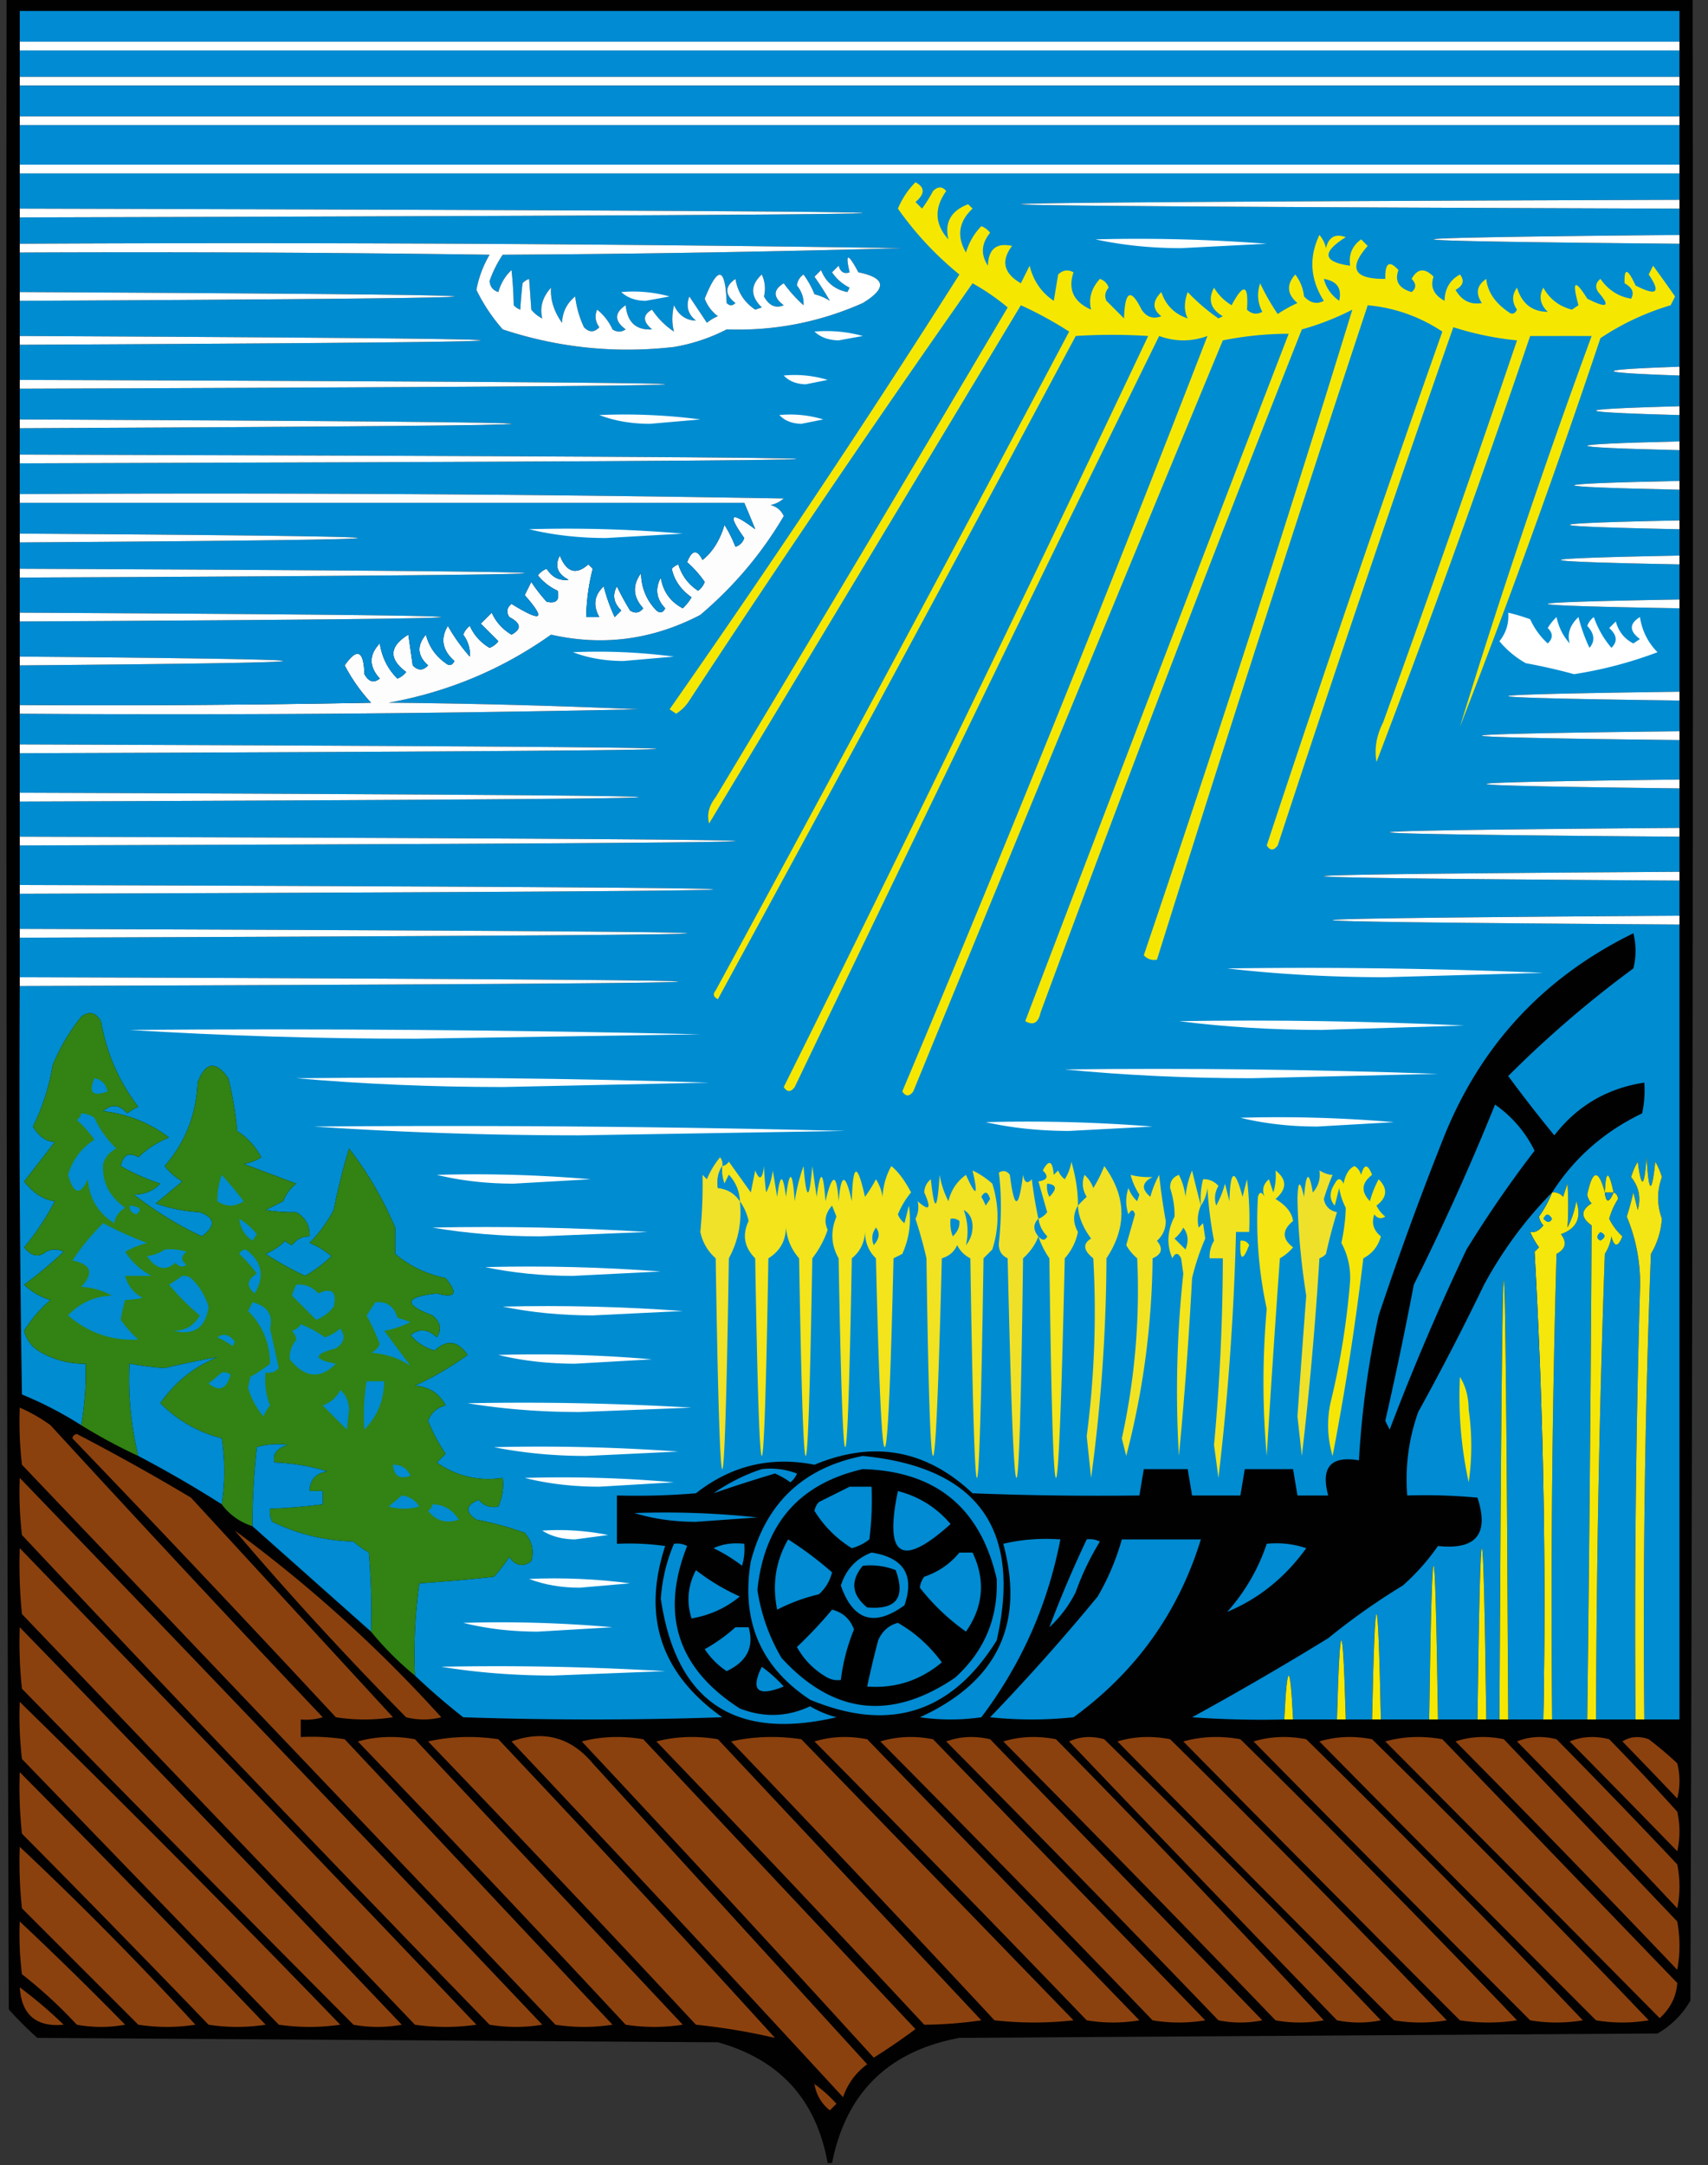 <svg xmlns="http://www.w3.org/2000/svg" width="389" height="493" style="shape-rendering:geometricPrecision;text-rendering:geometricPrecision;image-rendering:optimizeQuality;fill-rule:evenodd;clip-rule:evenodd"><rect width="100%" height="100%" fill="#333333" stroke="none"/><path style="opacity:1" fill="#020101" d="M1.5-.5h384c.167 152 0 304-.5 456a20.231 20.231 0 0 1-7.5 7.5l-159 1c-16.172 3.006-25.839 12.506-29 28.5h-1c-2.577-14.41-10.91-23.577-25-27.5l-155-1a81.312 81.312 0 0 1-6.5-6.5c-.5-152.666-.667-305.333-.5-458z"/><path style="opacity:1" fill="#008bd2" d="M382.5 9.5H4.5v-7h378v7z"/><path style="opacity:1" fill="#fefffe" d="M4.5 9.5h378v2H4.5v-2z"/><path style="opacity:1" fill="#008bd2" d="M4.5 11.5h378v6H4.5v-6z"/><path style="opacity:1" fill="#fefffe" d="M4.5 17.5h378v2H4.5v-2z"/><path style="opacity:1" fill="#008bd2" d="M4.5 19.5h378v7H4.5v-7z"/><path style="opacity:1" fill="#fefffe" d="M4.5 26.5h378v2H4.5v-2z"/><path style="opacity:1" fill="#008bd2" d="M4.5 28.5h378v9H4.5v-9z"/><path style="opacity:1" fill="#fefffe" d="M4.5 37.5h378v2H4.5v-2z"/><path style="opacity:1" fill="#008cd1" d="M4.5 39.5h378v6c-200 .667-200 1.333 0 2v6c-74.667.667-74.667 1.333 0 2v28c-20 .667-20 1.333 0 2v7c-25.333.667-25.333 1.333 0 2v6c-28 .667-28 1.333 0 2v7c-32 .667-32 1.333 0 2v7c-33.333.667-33.333 1.333 0 2v6c-36 .667-36 1.333 0 2v8c-40 .667-40 1.333 0 2v19c-52 .667-52 1.333 0 2v7c-60 .667-60 1.333 0 2v9c-58.667.667-58.667 1.333 0 2v9c-88 .667-88 1.333 0 2v8c-108 .667-108 1.333 0 2v8c-105.333.667-105.333 1.333 0 2v181h-8c-.354-35.349.146-70.682 1.5-106 1.443-2.428 2.276-5.095 2.5-8-1.142-3.19-1.142-6.357 0-9.5a16.2 16.2 0 0 0-1.5-3.5c-.813 7.667-1.479 7.334-2-1-.497 7.003-1.163 7.337-2 1a16.2 16.2 0 0 0-1.5 3.5c1.778 2.225 2.278 4.725 1.5 7.5l-1-4a66.87 66.87 0 0 1-1.5 5.5 39.327 39.327 0 0 1 3 17 2627.726 2627.726 0 0 0-1 97.5h-9c.094-35.344.76-70.677 2-106a10.258 10.258 0 0 0 1.5-4c.669 2.528 1.502 2.528 2.5 0a13.049 13.049 0 0 1-3-4 16.252 16.252 0 0 1 2-4.5c-.07-.765-.403-1.265-1-1.5-1.114-5.129-1.781-5.129-2 0-1.454-5.402-2.788-5.236-4 .5a3.943 3.943 0 0 0 1 2c-2.503 1.549-2.503 3.216 0 5-.203 37.403-.537 74.903-1 112.5h-8c-.333-35.34 0-70.673 1-106 2.096-1.12 2.43-2.62 1-4.5 3.602-1.273 4.768-3.773 3.5-7.5a20.64 20.64 0 0 1-2 6 77.6 77.6 0 0 0 0-10l-1 3c-.671-.752-1.504-1.086-2.5-1 5.034-7.857 11.868-13.857 20.5-18 .497-2.31.663-4.643.5-7-8.437 1.273-15.27 5.273-20.5 12a323.405 323.405 0 0 1-10.5-13.5 247.757 247.757 0 0 1 28.5-24.5 16.242 16.242 0 0 0 0-8c-20.228 9.893-34.562 25.226-43 46a753.294 753.294 0 0 0-15 41 210.944 210.944 0 0 0-4.5 33c-6.405-1.094-8.738 1.573-7 8h-7l-1-6h-11l-1 6h-11l-1-6h-10l-1 6c-12.671.167-25.338 0-38-.5-10.551-9.931-22.551-12.098-36-6.5-9.98-1.97-18.98.197-27 6.5-5.991.499-11.991.666-18 .5v11a60.931 60.931 0 0 1 11 .5c-5.302 16.095-.968 29.095 13 39a870.065 870.065 0 0 1-59 0 154.574 154.574 0 0 1-11-9.5 116.725 116.725 0 0 1 1-21 356.4 356.4 0 0 0 17-1.5 36.078 36.078 0 0 0 3.5-4.5c1.396 2.027 3.062 2.36 5 1 .687-2.42.187-4.587-1.5-6.5a71.522 71.522 0 0 0-11-3c-2.632-1.778-2.465-3.278.5-4.5 1.301 1.393 2.801 1.893 4.5 1.5.923-2.041 1.256-4.208 1-6.5-5.526.789-10.526-.378-15-3.5l2-2a37.809 37.809 0 0 1-4-7.5c.689-1.853 2.022-3.019 4-3.5-1.434-2.747-3.767-4.247-7-4.5 4.3-1.972 8.3-4.306 12-7-2.213-3.25-4.713-3.583-7.5-1a11.145 11.145 0 0 1-5.5-3.5c1.959-1.579 3.959-1.412 6 .5 1.166-1.865.833-3.532-1-5-6.71-2.529-6.376-4.195 1-5 4.217 1.172 4.883.005 2-3.5-4.34-.885-8.173-2.718-11.5-5.5v-6c-2.771-6.559-6.271-12.559-10.5-18a144.949 144.949 0 0 0-3.5 14 32.008 32.008 0 0 1-5.5 7.5c1.832.748 3.5 1.748 5 3a31.183 31.183 0 0 1-6 4.5 74.674 74.674 0 0 1-9-5 14.743 14.743 0 0 0 4.5-3c.414.457.914.791 1.5 1 1.024-1.353 2.357-2.02 4-2 .107-2.403-.893-4.236-3-5.5-2.436.053-4.77-.113-7-.5l4-2a8.908 8.908 0 0 1 3-4 7378.277 7378.277 0 0 0-12-4.5 10.256 10.256 0 0 0 4-1.5 15.854 15.854 0 0 0-5.5-6 74.568 74.568 0 0 0-2-12c-2.86-4.083-5.194-3.75-7 1-.29 7.24-2.79 13.573-7.5 19a14.838 14.838 0 0 0 4 3.5l-6 5a34.784 34.784 0 0 0 10 2c3.511 1.264 3.678 3.097.5 5.5-5.212-2.391-10.38-5.557-15.5-9.5 2.441-.036 4.441-.869 6-2.5-3.221-1.088-6.221-2.421-9-4 .576-2.624 1.91-3.291 4-2a21.69 21.69 0 0 1 7-4.5c-4.423-3.355-9.423-5.355-15-6 1.847-1.703 3.68-1.536 5.5.5a9.457 9.457 0 0 1 2.5-1.5c-4.403-5.72-7.236-12.22-8.5-19.5-1.194-2.025-2.694-2.359-4.5-1a45.46 45.46 0 0 0-6.5 11 49.13 49.13 0 0 1-4.5 14c1.426 2.326 3.093 3.492 5 3.5-2.32 2.989-4.653 5.989-7 9 2.077 2.665 4.41 4.165 7 4.5a58.794 58.794 0 0 1-7 10.5c1.64 2.054 3.306 2.387 5 1 1.333-.667 2.667-.667 4 0a95.427 95.427 0 0 1-9 7.5c1.653 1.621 3.653 2.788 6 3.5a29.776 29.776 0 0 0-6 7c.59 2.257 1.923 3.924 4 5 3.118 1.727 6.451 2.561 10 2.5a68.241 68.241 0 0 1-1 14 86.167 86.167 0 0 0-13.5-7 4324.91 4324.91 0 0 1-.5-93c200-.667 200-1.333 0-2v-9c202.667-.667 202.667-1.333 0-2v-8c210.667-.667 210.667-1.333 0-2v-9c217.333-.667 217.333-1.333 0-2v-8c188-.667 188-1.333 0-2v-9c193.333-.667 193.333-1.333 0-2v-7c47.005.333 94.005 0 141-1a1626.784 1626.784 0 0 0-57-1.5c13.57-2.459 25.903-7.625 37-15.5 11.809 2.671 23.142 1.171 34-4.5 7.648-6.474 13.982-13.974 19-22.5-.59-1.299-1.59-2.132-3-2.5a6.802 6.802 0 0 0 3-1.5c-57.996-1-115.996-1.333-174-1v-7c236-.667 236-1.333 0-2v-6c149.333-.667 149.333-1.333 0-2v-7c196-.667 196-1.333 0-2v-8c140-.667 140-1.333 0-2v-8c132-.667 132-1.333 0-2v-9c35.668-.167 71.335 0 107 .5a24.855 24.855 0 0 0-3 8 40.496 40.496 0 0 0 6 9c12.665 4.19 25.665 5.524 39 4 4.251-.726 8.251-2.06 12-4 10.793.385 21.126-1.615 31-6 5.563-3.394 5.23-5.727-1-7-2.376-4.447-3.043-4.447-2 0-1.244.456-2.077-.044-2.5-1.5l-1.5 1.5c1.005 1.507 2.338 2.673 4 3.5l-.5 1c-2.903-.569-4.903-2.235-6-5l-1.5 1.5c1.377 1.972 2.543 3.806 3.5 5.5a11.357 11.357 0 0 0-3.5-1.5 20.509 20.509 0 0 0-2.5-4.5c-.87.608-1.37 1.441-1.5 2.5 1.115 1.393 1.615 2.893 1.5 4.5a31.867 31.867 0 0 1-4.5-5c-2.457 1.5-2.457 3.168 0 5-1.829.782-3.329.116-4.5-2a7.492 7.492 0 0 0-.5-5c-2.628 2.415-2.628 4.915 0 7.5l-1.5.5c-2.494-1.667-3.994-4-4.5-7-2.473 1.742-2.473 3.575 0 5.5-.667.667-1.333.667-2 0-.301-8.235-1.967-8.569-5-1 .601 1.605 1.601 2.938 3 4a9.465 9.465 0 0 0-2.5 1.5l-4-6c-.825 2.2-.325 4.034 1.5 5.5-2.252-.05-3.918-1.216-5-3.5-.491 2.18-.491 4.18 0 6-2-1.333-3.667-3-5-5-2.145 1.183-2.145 2.683 0 4.5-3.628.215-5.628-1.619-6-5.5-2.605 1.736-2.605 3.57 0 5.5-1 .667-2 .667-3 0a12.135 12.135 0 0 0-3.5-4.5c-.595 1.399-.428 2.732.5 4-1.151 1.231-2.317 1.231-3.5 0a22.507 22.507 0 0 1-2-7c-1.887 1.526-2.887 3.526-3 6-1.852-2.615-2.685-5.281-2.5-8-1.955 2.168-2.621 4.502-2 7a7.248 7.248 0 0 1-2.5-2 390.419 390.419 0 0 0-.5-7 3.646 3.646 0 0 0-1.5 1 118.993 118.993 0 0 0-.5 6 3.646 3.646 0 0 1-1.5-1 87.69 87.69 0 0 0-.5-8c-1.435 1.324-2.435 2.99-3 5-1.22-.387-1.887-1.22-2-2.5a25.24 25.24 0 0 1 3-6c30.339-.167 60.672-.667 91-1.5-66.997-1-133.997-1.333-201-1v-6c256-.667 256-1.333 0-2v-8z"/><path style="opacity:1" fill="#f6e700" d="M208.5 41.5c2.188 1.152 2.188 2.652 0 4.5l1.5 1.5a32.058 32.058 0 0 0 2.5-4c1.109-1.09 2.109-1.09 3 0-2.78 3.907-2.613 7.574.5 11-.904-3.849.596-6.516 4.5-8l1 1c-3.158 2.963-3.658 6.296-1.5 10 .712-2.347 1.879-4.347 3.5-6a4.451 4.451 0 0 1 2 1.5c-2.009 2.46-2.176 4.96-.5 7.5.12-3.793 1.954-5.293 5.5-4.5-2.584 3.397-1.917 6.23 2 8.5l2-4c.847 3.44 2.681 6.108 5.5 8l1-6c1.049-1.017 2.216-1.184 3.5-.5-1.316 3.906.017 6.739 4 8.5-.621-2.498.045-4.832 2-7 1 .333 1.667 1 2 2-.826.951-.992 1.951-.5 3l4 4c.205-6.311 1.539-6.978 4-2 1.133 1.711 2.633 2.211 4.5 1.5-2.075-1.581-2.075-3.415 0-5.5.993 2.993 2.993 4.993 6 6-.843-1.661-.843-3.661 0-6a44.455 44.455 0 0 0 7 6l1-.5c-2.774-1.605-3.44-3.772-2-6.5 1 1.667 2.333 3 4 4 2.728-5.105 3.895-4.771 3.5 1 1.049 1.017 2.216 1.184 3.5.5-1.091-2.064-1.258-4.23-.5-6.5a51.78 51.78 0 0 0 4 7 29.465 29.465 0 0 1 4.5-2.5c-2.384-2.024-2.551-4.19-.5-6.5 1.117 1.45 1.784 3.116 2 5 1.439 1.514 2.939 1.847 4.5 1-3.103-4.904-3.436-9.904-1-15a6.802 6.802 0 0 1 1.5 3c.612-2.532 2.112-3.365 4.5-2.5-5.546 3.48-5.213 5.646 1 6.5-.372-2.522.461-4.522 2.5-6l1.5 1.5c-4.488 5.072-3.155 7.572 4 7.5-.074-3.661.926-4.328 3-2-.912 2.488.088 4.155 3 5 1.09-.891 1.09-1.891 0-3 1.313-2.385 2.98-2.552 5-.5-.811 2.291.023 4.125 2.5 5.5.053-2.745 1.22-4.745 3.5-6 1.094 1.368.76 2.535-1 3.5 1.406 2.45 3.406 3.45 6 3-1.49-2.2-1.157-4.034 1-5.5.293 2.907 1.96 5.407 5 7.5.832.688 1.498.521 2-.5-1.181-1.698-1.181-3.365 0-5 1.123 3.647 3.457 5.48 7 5.5-1.745-1.692-2.078-3.525-1-5.5 1.415 2.575 3.582 4.242 6.5 5l1.5-1c-1.524-5.567-.857-6.067 2-1.5 4.554 2.313 5.387 1.813 2.5-1.5-.749-1.135-.583-2.135.5-3 1.81 2.558 4.143 4.058 7 4.5.758-1.364.258-2.53-1.5-3.5-.131-3.603.702-3.436 2.5.5 4.83 2.488 5.83 1.655 3-2.5l1-2c1.733 2.382 3.4 4.715 5 7l-1 2c-5.784 1.728-11.117 4.228-16 7.5a1983.84 1983.84 0 0 1-32 88.5 1747.58 1747.58 0 0 1 30-89c-4.661-.002-9.328-.002-14 0a2794.151 2794.151 0 0 1-35 97c-.523-3.009-.023-6.009 1.5-9a4489.698 4489.698 0 0 0 30.5-87 70.101 70.101 0 0 1-14.5-3 6132.122 6132.122 0 0 0-40 118c-.893 1.211-1.726 1.211-2.5 0a6035.199 6035.199 0 0 1 40-117c-5.186-3.43-10.853-5.43-17-6a9677.427 9677.427 0 0 0-48 149c-1.175.219-2.175-.114-3-1a5326.805 5326.805 0 0 0 47.5-147 60.299 60.299 0 0 1-11.5 4.5A7272.377 7272.377 0 0 0 237 230.5c-.508 2.404-1.675 3.071-3.5 2a43805.055 43805.055 0 0 1 60-156.5c-4.995 0-9.995.5-15 1.5a53868.41 53868.41 0 0 0-70.5 171c-.893 1.211-1.726 1.211-2.5 0a6255.195 6255.195 0 0 0 69.5-172c-3.667 1.333-7.333 1.333-11 0a20178.556 20178.556 0 0 0-83 171c-.893 1.211-1.726 1.211-2.5 0a9662.416 9662.416 0 0 0 83-171 129.1 129.1 0 0 0-16.5 0 20729.523 20729.523 0 0 1-81.5 151c-1.021-.502-1.188-1.168-.5-2a16130.654 16130.654 0 0 0 80.5-150 85.94 85.94 0 0 0-11-6l-71 118c-.541-2.023-.041-4.023 1.5-6 22.299-37.1 44.466-74.267 66.5-111.5a50.692 50.692 0 0 0-8-5.5 3578.828 3578.828 0 0 0-64.5 95 9.568 9.568 0 0 1-3 3l-1.5-1a2606.662 2606.662 0 0 0 66-99 74.834 74.834 0 0 1-14-15c.967-2.29 2.3-4.29 4-6z"/><path style="opacity:1" fill="#fefffe" d="M382.5 45.5v2c-200-.667-200-1.333 0-2zM4.5 47.5c256 .667 256 1.333 0 2v-2zM382.5 53.5v2c-74.667-.667-74.667-1.333 0-2zM249.5 54.5a381.12 381.12 0 0 1 39 1l-19.5 1c-6.869-.003-13.369-.67-19.5-2zM4.5 55.5c67.003-.333 134.003 0 201 1a4142.843 4142.843 0 0 1-91 1.5 25.24 25.24 0 0 0-3 6c.113 1.28.78 2.113 2 2.5.565-2.01 1.565-3.676 3-5a87.69 87.69 0 0 1 .5 8c.414.457.914.79 1.5 1 .094-1.739.261-3.739.5-6 .414-.457.914-.79 1.5-1 .176 2.172.343 4.505.5 7a7.248 7.248 0 0 0 2.5 2c-.621-2.498.045-4.832 2-7-.185 2.719.648 5.385 2.5 8 .113-2.474 1.113-4.474 3-6 .29 2.452.956 4.785 2 7 1.183 1.231 2.349 1.231 3.5 0-.928-1.268-1.095-2.601-.5-4a12.135 12.135 0 0 1 3.5 4.5c1 .667 2 .667 3 0-2.605-1.93-2.605-3.764 0-5.5.372 3.881 2.372 5.715 6 5.5-2.145-1.817-2.145-3.317 0-4.5 1.333 2 3 3.667 5 5-.491-1.82-.491-3.82 0-6 1.082 2.284 2.748 3.45 5 3.5-1.825-1.466-2.325-3.3-1.5-5.5l4 6a9.465 9.465 0 0 1 2.5-1.5c-1.399-1.062-2.399-2.395-3-4 3.033-7.569 4.699-7.235 5 1 .667.667 1.333.667 2 0-2.473-1.925-2.473-3.758 0-5.5.506 3 2.006 5.333 4.5 7l1.5-.5c-2.628-2.585-2.628-5.085 0-7.5a7.492 7.492 0 0 1 .5 5c1.171 2.116 2.671 2.782 4.5 2-2.457-1.832-2.457-3.5 0-5a31.867 31.867 0 0 0 4.5 5c.115-1.607-.385-3.107-1.5-4.5.13-1.059.63-1.892 1.5-2.5a20.509 20.509 0 0 1 2.5 4.5c1.266.31 2.433.81 3.5 1.5-.957-1.694-2.123-3.528-3.5-5.5l1.5-1.5c1.097 2.765 3.097 4.431 6 5l.5-1c-1.662-.827-2.995-1.993-4-3.5l1.5-1.5c.423 1.456 1.256 1.956 2.5 1.5-1.043-4.447-.376-4.447 2 0 6.23 1.273 6.563 3.606 1 7-9.874 4.385-20.207 6.385-31 6-3.749 1.94-7.749 3.274-12 4-13.335 1.524-26.335.19-39-4a40.496 40.496 0 0 1-6-9 24.855 24.855 0 0 1 3-8c-35.665-.5-71.332-.667-107-.5v-2z"/><path style="opacity:1" fill="#008bd2" d="M301.5 63.5c3.003.488 4.169 2.155 3.5 5-1.802-1.29-2.969-2.956-3.5-5z"/><path style="opacity:1" fill="#fefffe" d="M4.5 66.5c132 .667 132 1.333 0 2v-2zM141.5 66.5a31.12 31.12 0 0 1 11 1l-5.5 1c-2.295-.046-4.129-.713-5.5-2zM185.5 75.5a31.12 31.12 0 0 1 11 1l-5.5 1c-2.295-.046-4.129-.713-5.5-2zM4.5 76.5c140 .667 140 1.333 0 2v-2zM382.5 83.5v2c-20-.667-20-1.333 0-2zM178.5 85.5a25.87 25.87 0 0 1 10 1l-5 1c-2.14-.056-3.806-.723-5-2z"/><path style="opacity:1" fill="#fefffe" d="M4.5 86.5c196 .667 196 1.333 0 2v-2zM382.5 92.5v2c-25.333-.667-25.333-1.333 0-2zM136.5 94.5c7.696-.33 15.362.002 23 1l-11.5 1c-4.229-.01-8.062-.677-11.5-2zM177.5 94.5a25.87 25.87 0 0 1 10 1l-5 1c-2.14-.056-3.806-.723-5-2z"/><path style="opacity:1" fill="#fefffe" d="M4.5 95.5c149.333.667 149.333 1.333 0 2v-2zM382.5 100.5v2c-28-.667-28-1.333 0-2zM4.5 103.5c236 .667 236 1.333 0 2v-2zM382.5 109.5v2c-32-.667-32-1.333 0-2z"/><path style="opacity:1" fill="#fdfdfe" d="M4.5 112.5c58.004-.333 116.004 0 174 1a6.802 6.802 0 0 1-3 1.5c1.41.368 2.41 1.201 3 2.5-5.018 8.526-11.352 16.026-19 22.5-10.858 5.671-22.191 7.171-34 4.5-11.097 7.875-23.43 13.041-37 15.5 19.009.167 38.009.667 57 1.5a4971.87 4971.87 0 0 1-141 1v-2c26.669.167 53.335 0 80-.5a39.024 39.024 0 0 1-6-8.5c2.838-4.074 4.338-3.408 4.5 2 .965 1.76 2.132 2.094 3.5 1-2.494-2.753-2.494-5.42 0-8 .483 3.169 1.816 5.836 4 8a4.458 4.458 0 0 0 2-1.5c-4.015-2.99-3.849-5.823.5-8.5l1 7c1.183 1.231 2.35 1.231 3.5 0-2.438-2.156-2.605-4.489-.5-7 .69 2.696 2.19 4.863 4.5 6.5.832.688 1.498.521 2-.5-2.753-2.424-3.253-5.09-1.5-8a40.943 40.943 0 0 0 5 7c.14-1.756-.36-3.422-1.5-5a4.457 4.457 0 0 1 1.5-2 10.91 10.91 0 0 0 4.5 5 4.457 4.457 0 0 0 2-1.5l-4-4 2.5-2.5a10.91 10.91 0 0 0 4.5 5c2.35-1.274 2.183-2.607-.5-4-.749-1.135-.583-2.135.5-3 6.939 4.279 7.939 3.612 3-2l1.5-3a36.078 36.078 0 0 0 3.5 4.5c2.167.5 3-.333 2.5-2.5a12.14 12.14 0 0 1-4.5-3.5 4.457 4.457 0 0 1 2-1.5c1.231 1.95 2.898 2.783 5 2.5-2.559-1.323-3.225-3.157-2-5.5 1.537 3.817 3.704 4.483 6.5 2l1 1c-.908 3.47-1.408 7.136-1.5 11h3c-1.508-2.64-1.174-4.973 1-7a38.085 38.085 0 0 0 2.5 7l1.5-1.5c-1.745-1.692-2.078-3.525-1-5.5a60.667 60.667 0 0 0 3 5.5c1.135.749 2.135.583 3-.5-2.352-2.572-2.519-5.238-.5-8 .059 3.322 1.226 6.156 3.5 8.5.832.688 1.498.521 2-.5-2.02-2.099-2.354-4.433-1-7 .501 3.167 2.167 5.501 5 7a11.38 11.38 0 0 0 2-2.5c-2.454-1.74-3.954-3.907-4.5-6.5a3.647 3.647 0 0 1 1.5-1c.779 2.566 2.279 4.566 4.5 6a4.457 4.457 0 0 0 1.5-2 25.513 25.513 0 0 0-4-4.5c1.084-2.825 2.251-2.992 3.5-.5 2.306-1.839 3.972-4.506 5-8a29.144 29.144 0 0 1 2.5 5c1-.333 1.667-1 2-2-3.949-5.548-3.116-6.215 2.5-2a310.05 310.05 0 0 0-2.5-6H4.5v-2z"/><path style="opacity:1" fill="#008bd2" d="M4.5 114.5h165a310.05 310.05 0 0 1 2.5 6c-5.616-4.215-6.449-3.548-2.5 2-.333 1-1 1.667-2 2a29.144 29.144 0 0 0-2.5-5c-1.028 3.494-2.694 6.161-5 8-1.249-2.492-2.416-2.325-3.5.5a25.513 25.513 0 0 1 4 4.5 4.457 4.457 0 0 1-1.5 2c-2.221-1.434-3.721-3.434-4.5-6a3.647 3.647 0 0 0-1.5 1c.546 2.593 2.046 4.76 4.5 6.5a11.38 11.38 0 0 1-2 2.5c-2.833-1.499-4.499-3.833-5-7-1.354 2.567-1.02 4.901 1 7-.502 1.021-1.168 1.188-2 .5-2.274-2.344-3.441-5.178-3.5-8.5-2.019 2.762-1.852 5.428.5 8-.865 1.083-1.865 1.249-3 .5a60.667 60.667 0 0 1-3-5.5c-1.078 1.975-.745 3.808 1 5.5l-1.5 1.5a38.085 38.085 0 0 1-2.5-7c-2.174 2.027-2.508 4.36-1 7h-3c.092-3.864.592-7.53 1.5-11l-1-1c-2.796 2.483-4.963 1.817-6.5-2-1.225 2.343-.559 4.177 2 5.5-2.102.283-3.769-.55-5-2.5a4.457 4.457 0 0 0-2 1.5 12.14 12.14 0 0 0 4.5 3.5c.5 2.167-.333 3-2.5 2.5a36.078 36.078 0 0 1-3.5-4.5l-1.5 3c4.939 5.612 3.939 6.279-3 2-1.083.865-1.249 1.865-.5 3 2.683 1.393 2.85 2.726.5 4a10.91 10.91 0 0 1-4.5-5l-2.5 2.5 4 4a4.457 4.457 0 0 1-2 1.5 10.91 10.91 0 0 1-4.5-5 4.457 4.457 0 0 0-1.5 2c1.14 1.578 1.64 3.244 1.5 5a40.943 40.943 0 0 1-5-7c-1.753 2.91-1.253 5.576 1.5 8-.502 1.021-1.168 1.188-2 .5-2.31-1.637-3.81-3.804-4.5-6.5-2.105 2.511-1.938 4.844.5 7-1.15 1.231-2.317 1.231-3.5 0l-1-7c-4.349 2.677-4.515 5.51-.5 8.5a4.458 4.458 0 0 1-2 1.5c-2.184-2.164-3.517-4.831-4-8-2.494 2.58-2.494 5.247 0 8-1.368 1.094-2.535.76-3.5-1-.162-5.408-1.662-6.074-4.5-2a39.024 39.024 0 0 0 6 8.5c-26.665.5-53.331.667-80 .5v-9c80-.667 80-1.333 0-2v-8c128-.667 128-1.333 0-2v-8c153.333-.667 153.333-1.333 0-2v-6c102.667-.667 102.667-1.333 0-2v-7z"/><path style="opacity:1" fill="#fefffe" d="M382.5 118.5v2c-33.333-.667-33.333-1.333 0-2zM120.5 120.5a307.162 307.162 0 0 1 35 1l-17.5 1c-6.207-.004-12.04-.671-17.5-2zM4.5 121.5c102.667.667 102.667 1.333 0 2v-2zM382.5 126.5v2c-36-.667-36-1.333 0-2zM4.5 129.5c153.333.667 153.333 1.333 0 2v-2zM382.5 136.5v2c-40-.667-40-1.333 0-2zM4.5 139.5c128 .667 128 1.333 0 2v-2zM343.5 139.5a42.47 42.47 0 0 1 5 1.5c.979 2.137 2.312 3.971 4 5.5 1.231-1.151 1.231-2.317 0-3.5a11.38 11.38 0 0 1 2-2.5c.512 2.351 1.512 4.351 3 6-.608-2.184.059-4.184 2-6a38.085 38.085 0 0 0 2.5 7c1.328-1.522 1.162-3.189-.5-5a4.457 4.457 0 0 1 1.5-2 21.71 21.71 0 0 0 4 7c1.452-1.407 1.285-2.907-.5-4.5l1.5-1.5c.641 2.313 1.974 3.98 4 5l1.5-1c-2.457-1.832-2.457-3.499 0-5 .484 3.126 1.817 5.793 4 8a94.722 94.722 0 0 1-19 5 131.421 131.421 0 0 0-11-2.5 21.53 21.53 0 0 1-6-5c1.516-1.897 2.183-4.064 2-6.5zM130.5 148.5c7.696-.331 15.362.003 23 1l-11.5 1c-4.229-.01-8.062-.677-11.5-2zM4.5 149.5c80 .667 80 1.333 0 2v-2zM382.5 157.5v2c-52-.667-52-1.333 0-2zM382.5 166.5v2c-60-.667-60-1.333 0-2zM4.5 169.5c193.333.667 193.333 1.333 0 2v-2zM382.5 177.5v2c-58.667-.667-58.667-1.333 0-2zM4.5 180.5c188 .667 188 1.333 0 2v-2zM382.5 188.5v2c-88-.667-88-1.333 0-2zM4.5 190.5c217.333.667 217.333 1.333 0 2v-2zM382.5 198.5v2c-108-.667-108-1.333 0-2zM4.5 201.5c210.667.667 210.667 1.333 0 2v-2zM382.5 208.5v2c-105.333-.667-105.333-1.333 0-2zM4.5 211.5c202.667.667 202.667 1.333 0 2v-2zM279.5 220.5c24.009-.333 48.009 0 72 1l-36 1c-12.352-.001-24.352-.668-36-2zM4.5 222.5c200 .667 200 1.333 0 2v-2z"/><path style="opacity:1" fill="#328214" d="M94.5 381.5c-3.667-3-7-6.333-10-10 .166-6.009 0-12.009-.5-18a20.495 20.495 0 0 1-3.5-2.5c-6.526-.189-12.692-1.689-18.5-4.5a4.932 4.932 0 0 1-.5-3c4.02-.146 8.02-.479 12-1v-3h-3c.06-2.55 1.394-4.05 4-4.5a46.222 46.222 0 0 0-12-2c-.459-1.943.541-3.276 3-4a16.597 16.597 0 0 0-7 .5 163.245 163.245 0 0 0-1 18c-2.9-.943-5.233-2.61-7-5 .76-5.037.76-10.037 0-15-5.392-1.391-10.059-4.058-14-8 3.246-4.736 7.579-8.236 13-10.5-3.89.709-7.89 1.543-12 2.5-2.465-.15-5.132-.483-8-1-.324 7.143.342 14.143 2 21a121.383 121.383 0 0 1-13-7 68.241 68.241 0 0 0 1-14c-3.549.061-6.882-.773-10-2.5-2.077-1.076-3.41-2.743-4-5a29.776 29.776 0 0 1 6-7c-2.347-.712-4.347-1.879-6-3.5a95.427 95.427 0 0 0 9-7.5c-1.333-.667-2.667-.667-4 0-1.694 1.387-3.36 1.054-5-1a58.794 58.794 0 0 0 7-10.5c-2.59-.335-4.923-1.835-7-4.5 2.347-3.011 4.68-6.011 7-9-1.907-.008-3.574-1.174-5-3.5a49.13 49.13 0 0 0 4.5-14 45.46 45.46 0 0 1 6.5-11c1.806-1.359 3.306-1.025 4.5 1 1.264 7.28 4.097 13.78 8.5 19.5a9.457 9.457 0 0 0-2.5 1.5c-1.82-2.036-3.653-2.203-5.5-.5 5.577.645 10.577 2.645 15 6a21.69 21.69 0 0 0-7 4.5c-2.09-1.291-3.424-.624-4 2 2.779 1.579 5.779 2.912 9 4-1.559 1.631-3.559 2.464-6 2.5 5.12 3.943 10.288 7.109 15.5 9.5 3.178-2.403 3.011-4.236-.5-5.5a34.784 34.784 0 0 1-10-2l6-5a14.838 14.838 0 0 1-4-3.5c4.71-5.427 7.21-11.76 7.5-19 1.806-4.75 4.14-5.083 7-1a74.568 74.568 0 0 1 2 12 15.854 15.854 0 0 1 5.5 6 10.256 10.256 0 0 1-4 1.5c4.016 1.502 8.016 3.002 12 4.5a8.908 8.908 0 0 0-3 4l-4 2c2.23.387 4.564.553 7 .5 2.107 1.264 3.107 3.097 3 5.5-1.643-.02-2.976.647-4 2a3.647 3.647 0 0 1-1.5-1 14.743 14.743 0 0 1-4.5 3 74.674 74.674 0 0 0 9 5 31.183 31.183 0 0 0 6-4.5 18.915 18.915 0 0 0-5-3 32.008 32.008 0 0 0 5.5-7.5 144.949 144.949 0 0 1 3.5-14c4.229 5.441 7.729 11.441 10.5 18v6c3.327 2.782 7.16 4.615 11.5 5.5 2.883 3.505 2.217 4.672-2 3.5-7.376.805-7.71 2.471-1 5 1.833 1.468 2.166 3.135 1 5-2.041-1.912-4.041-2.079-6-.5a11.145 11.145 0 0 0 5.5 3.5c2.787-2.583 5.287-2.25 7.5 1a69.645 69.645 0 0 1-12 7c3.233.253 5.566 1.753 7 4.5-1.978.481-3.311 1.647-4 3.5a37.809 37.809 0 0 0 4 7.5l-2 2c4.474 3.122 9.474 4.289 15 3.5.256 2.292-.077 4.459-1 6.5-1.699.393-3.199-.107-4.5-1.5-2.965 1.222-3.132 2.722-.5 4.5a71.522 71.522 0 0 1 11 3c1.687 1.913 2.187 4.08 1.5 6.5-1.938 1.36-3.604 1.027-5-1a36.078 36.078 0 0 1-3.5 4.5 356.4 356.4 0 0 1-17 1.5 116.725 116.725 0 0 0-1 21z"/><path style="opacity:1" fill="#fefffe" d="M268.5 232.5c21.677-.333 43.344 0 65 1l-32.5 1c-11.188-.001-22.021-.668-32.5-2zM29.5 234.5c43.338-.333 86.672 0 130 1l-65 1c-22.01 0-43.677-.667-65-2zM242.5 243.5c28.341-.333 56.675 0 85 1l-42.5 1c-14.516-.001-28.683-.667-42.5-2z"/><path style="opacity:1" fill="#008bd2" d="M21.5 245.5c1.62.287 2.62 1.287 3 3-3.389 1.278-4.389.278-3-3z"/><path style="opacity:1" fill="#fefffe" d="M67.5 245.5c31.34-.333 62.674 0 94 1l-47 1c-16.014-.001-31.681-.667-47-2z"/><path style="opacity:1" fill="#008bd2" d="M340.5 251.5c3.897 2.731 6.897 6.231 9 10.5a264.064 264.064 0 0 0-15.5 22.5 552.2 552.2 0 0 0-17.5 41l-1-2a851.412 851.412 0 0 0 6.5-31 565.054 565.054 0 0 0 18.5-41zM18.5 253.5a5.575 5.575 0 0 1 3 1 22.38 22.38 0 0 0 5 7c-1.512.749-2.512 1.916-3 3.5-.318 4.034 1.348 7.368 5 10-1.35.772-2.182 1.939-2.5 3.5-3.677-2.341-5.677-5.674-6-10-1.717 3.775-3.217 3.442-4.5-1 1.051-3.461 3.051-6.127 6-8a25.501 25.501 0 0 0-4-4.5c.556-.383.89-.883 1-1.5z"/><path style="opacity:1" fill="#fefffe" d="M282.5 254.5a307.162 307.162 0 0 1 35 1l-17.5 1c-6.207-.004-12.04-.671-17.5-2zM224.5 255.5a362.008 362.008 0 0 1 38 1l-19 1c-6.704-.004-13.037-.67-19-2zM71.5 256.5c40.339-.333 80.672 0 121 1l-60.5 1c-20.511 0-40.678-.667-60.5-2z"/><path style="opacity:1" fill="#f0e129" d="M164.5 265.5c-.951 1.419-1.284 3.085-1 5 2.164.221 3.83 1.221 5 3 .506 4.657-.327 8.99-2.5 13-1 64-2 64-3 0-1.815-1.6-2.982-3.6-3.5-6 .421-4.277.588-8.61.5-13l1 1a18.924 18.924 0 0 1 3-5c.464.594.631 1.261.5 2z"/><path style="opacity:1" fill="#f4e514" d="M374.5 391.5h-2c-.27-32.509.064-65.009 1-97.5a39.327 39.327 0 0 0-3-17 66.87 66.87 0 0 0 1.5-5.5l1 4c.778-2.775.278-5.275-1.5-7.5a16.2 16.2 0 0 1 1.5-3.5c.837 6.337 1.503 6.003 2-1 .521 8.334 1.187 8.667 2 1a16.2 16.2 0 0 1 1.5 3.5c-1.142 3.143-1.142 6.31 0 9.5-.224 2.905-1.057 5.572-2.5 8a2193.234 2193.234 0 0 0-1.5 106z"/><path style="opacity:1" fill="#f3e41b" d="M168.5 273.5c-.108-2.283-.941-4.283-2.5-6l-1 2a8.43 8.43 0 0 1-.5-4c.617-.111 1.117-.444 1.5-1l5 7 1-5c.974 2.378 1.641 2.044 2-1 .078 2.157.245 4.157.5 6a14.72 14.72 0 0 0 1.5-5l1 6c.667-5.333 1.333-5.333 2 0 .837-6.337 1.503-6.003 2 1a43.385 43.385 0 0 1 2-8c.667 8 1.333 8 2 0l1 7c.837-6.337 1.503-6.003 2 1 1.553-6.489 2.553-6.489 3 0 .56-6.461 1.56-6.461 3 0 .224-8.62 1.224-8.953 3-1a32.065 32.065 0 0 0 2.5-4 10.258 10.258 0 0 1 1.5 4c.14-2.543.806-4.877 2-7 1.553 1.249 3.053 3.249 4.5 6a18.924 18.924 0 0 0-3 5 4.457 4.457 0 0 0 1.5 2l1-4c.59 3.797.09 7.464-1.5 11l-2 1c-1.333 57.333-2.667 57.333-4 0-1.631-1.559-2.464-3.559-2.5-6-.113 2.474-1.113 4.474-3 6-1 57.333-2 57.333-3 0-1.713-2.994-1.88-6.161-.5-9.5l-1-2.5c-1.553 1.765-1.886 3.598-1 5.5a21.458 21.458 0 0 1-3.5 6.5c-1 60-2 60-3 0-1.751-1.99-2.751-4.323-3-7-.058 3.059-1.391 5.392-4 7-1 60-2 60-3 0-2.498-2.489-2.998-5.322-1.5-8.5-.399-1.728-1.066-3.228-2-4.5z"/><path style="opacity:1" fill="#f3e41c" d="M245.5 274.5c-1.153 1.932-1.153 3.932 0 6a12.795 12.795 0 0 1-3 6c-1.499 66.657-2.666 66.657-3.5 0a19.177 19.177 0 0 1-2.5-5c.863.963 1.53.963 2 0-1.13-1.122-1.797-2.456-2-4 .789-.283 1.456-.783 2-1.5l-2-7c2.069-.324 2.402-1.158 1-2.5 1.383-2.576 2.217-2.242 2.5 1l1-1a4.457 4.457 0 0 0 1.5 2 10.258 10.258 0 0 0 1.5-4c1.031 3.536 1.531 6.87 1.5 10z"/><path style="opacity:1" fill="#008bd2" d="M164.5 265.5a8.43 8.43 0 0 0 .5 4l1-2c1.559 1.717 2.392 3.717 2.5 6-1.17-1.779-2.836-2.779-5-3-.284-1.915.049-3.581 1-5z"/><path style="opacity:1" fill="#f1e225" d="M245.5 274.5a31.147 31.147 0 0 1 2-2c-.985-1.598-1.151-3.265-.5-5a7.293 7.293 0 0 1 2 3 29.144 29.144 0 0 0 2.5-5c5.037 6.887 5.204 13.887.5 21a381.204 381.204 0 0 1-3.5 50l-1-9.5a219.114 219.114 0 0 0 1.5-40.5c-2.276-1.807-2.443-3.307-.5-4.5-1.896-2.549-2.896-5.049-3-7.5z"/><path style="opacity:1" fill="#f6e605" d="M308.5 265.5c.722.418 1.222 1.084 1.5 2 .669-2.528 1.502-2.528 2.5 0-2.411 1.819-2.578 3.819-.5 6a22.981 22.981 0 0 1 2-5c2.112 2.136 1.945 4.136-.5 6a7.248 7.248 0 0 0 2 2.5c-.949.617-1.782.451-2.5-.5-.684 1.979-.184 3.646 1.5 5-.624 2.254-1.957 3.921-4 5a631.593 631.593 0 0 1-7 45 24.551 24.551 0 0 1-.5-12 175.047 175.047 0 0 0 4.5-28c.084-3.072-.583-5.906-2-8.5.597-2.711.93-5.378 1-8a15.256 15.256 0 0 1-1.5-4.5l-1 4c-1.267-1.41-1.267-3.076 0-5 .667-1.333 1.333-1.333 2 0 .438-2.142 1.272-3.475 2.5-4z"/><path style="opacity:1" fill="#f1e222" d="M221.5 266.5c1.6.752 3.1 1.752 4.5 3 1.584 5.044 1.584 10.044 0 15l-2 2c-1 66.667-2 66.667-3 0a6.547 6.547 0 0 1-3-3c-.7 1.532-1.866 2.532-3.5 3-1.499 59.989-2.666 59.989-3.5 0-.61-2.743-1.444-5.743-2.5-9 .645-1.232.811-2.565.5-4 2.675 2.386 3.175 1.72 1.5-2 .056-1.237.556-2.237 1.5-3 .813 7.667 1.479 7.334 2-1a20.64 20.64 0 0 0 2 6c.61-2.522 1.943-4.522 4-6 2.343 5.208 2.843 4.874 1.5-1z"/><path style="opacity:1" fill="#f0e128" d="M236.5 277.5c-1.186 1.205-1.186 2.539 0 4-.708 1.878-1.874 3.545-3.5 5-.834 66.657-2.001 66.657-3.5 0-1.446-.671-2.112-1.838-2-3.5.609-5.727.609-11.06 0-16 .949-.617 1.782-.451 2.5.5 1 8 2 8 3 0 .317 1.801.984 2.134 2 1a97.51 97.51 0 0 0 1.5 9z"/><path style="opacity:1" fill="#f3e41b" d="M273.5 274.5c-.718 1.637-.884 3.303-.5 5l1-1 .5 3.5a53.878 53.878 0 0 0-3 9 971.895 971.895 0 0 1-3 40.5 250.205 250.205 0 0 1 1-41.5l-.5-3.5c-.667-1.333-1.333-1.333-2 0-1.333-3.101-1.166-6.267.5-9.5.052-2.098-.282-4.264-1-6.5-.047-1.5.619-2.5 2-3a14.72 14.72 0 0 1 1.5 5 20.2 20.2 0 0 1 1.5-6 345.94 345.94 0 0 0 2 8z"/><path style="opacity:1" fill="#f5e512" d="M290.5 266.5c2.634 2.04 2.634 4.207 0 6.5 2.384 1.409 3.717 3.076 4 5-2.533 2.084-2.533 4.084 0 6a10.756 10.756 0 0 1-3 2.5 4073.802 4073.802 0 0 0-3 45 190.067 190.067 0 0 1 0-33.5c-1.836-8.545-2.503-17.045-2-25.5.346-1.196.846-1.196 1.5 0-.617-1.595-.284-2.928 1-4l1 3a12.93 12.93 0 0 0 .5-5z"/><path style="opacity:1" fill="#008bd2" d="M50.5 267.5a95.816 95.816 0 0 1 5 6c-2 1.333-4 1.333-6 0-.035-1.943.298-3.943 1-6z"/><path style="opacity:1" fill="#fefffe" d="M99.5 267.5a307.162 307.162 0 0 1 35 1l-17.5 1c-6.207-.004-12.04-.671-17.5-2z"/><path style="opacity:1" fill="#f2e322" d="M257.5 267.5c1.491.401 3.158.568 5 .5-2.447 1.229-2.613 2.729-.5 4.5a22.981 22.981 0 0 1 2-5c.377 3.519.877 7.019 1.5 10.5.007 1.812-.66 3.312-2 4.5 1.454 1.763 1.12 3.097-1 4a184.957 184.957 0 0 1-6 45l-1-4a156.874 156.874 0 0 0 3.5-41 10.756 10.756 0 0 1-2.5-3l2-7c-.346-1.196-.846-1.196-1.5 0-.667-2-.667-4 0-6a7.293 7.293 0 0 0 2 3l.5-1.5a15.414 15.414 0 0 1-2-4.5z"/><path style="opacity:1" fill="#f2e320" d="M273.5 274.5a18.453 18.453 0 0 1 .5-6c1.351-.054 2.518.446 3.5 1.5-.83 1.465-.996 2.965-.5 4.5a22.981 22.981 0 0 0 2-5l1 4c.213-7.294 1.213-7.628 3-1l1-4c.499 3.986.666 7.986.5 12h-3a603.099 603.099 0 0 1-4 56l-1-7.5a470.479 470.479 0 0 0 2-42.5h-3a6.846 6.846 0 0 1 1-4 89.468 89.468 0 0 1-1.5-12c-.21 1.558-.71 2.891-1.5 4z"/><path style="opacity:1" fill="#efe12a" d="M300.5 266.5c1.106.649 2.106.983 3 1a54.031 54.031 0 0 0-2 5.5c.32 1.653 1.32 2.653 3 3a119.041 119.041 0 0 0-2.5 9.5 3.647 3.647 0 0 1-1.5 1 822.493 822.493 0 0 1-4 45l-1-9c.634-9.169 1.3-18.336 2-27.5-1.184-7.44-1.85-14.774-2-22 .103-4.248.603-4.414 1.5-.5.464-5.675 1.131-6.008 2-1 1.269-1.405 1.769-3.071 1.5-5z"/><path style="opacity:1" fill="#f6e608" d="M365.5 271.5c.286 2.433.952 2.433 2 0 .597.235.93.735 1 1.5a16.252 16.252 0 0 0-2 4.5 13.049 13.049 0 0 0 3 4c-.998 2.528-1.831 2.528-2.5 0a10.258 10.258 0 0 1-1.5 4 3269.01 3269.01 0 0 0-2 106h-2c.463-37.597.797-75.097 1-112.5-2.503-1.784-2.503-3.451 0-5a3.943 3.943 0 0 1-1-2c1.212-5.736 2.546-5.902 4-.5z"/><path style="opacity:1" fill="#f6e700" d="M367.5 271.5h-2c.219-5.129.886-5.129 2 0z"/><path style="opacity:1" fill="#008bd2" d="M238.5 269.5c2.146.196 2.312 1.196.5 3a4.934 4.934 0 0 1-.5-3z"/><path style="opacity:1" fill="#f5e60c" d="M353.5 391.5h-2c.656-35.722-.01-71.222-2-106.5l1-1a18.08 18.08 0 0 1-2-3.5c1.029.204 2.029-.296 3-1.5a3.943 3.943 0 0 1-1-2 25.194 25.194 0 0 0 3-5.5c.996-.086 1.829.248 2.5 1l1-3a77.6 77.6 0 0 1 0 10 20.64 20.64 0 0 0 2-6c1.268 3.727.102 6.227-3.5 7.5 1.43 1.88 1.096 3.38-1 4.5-1 35.327-1.333 70.66-1 106z"/><path style="opacity:1" fill="#008bd2" d="M223.5 272.5c.802-1.385 1.469-1.218 2 .5l-1 1.5c-.287-.7-.62-1.367-1-2zM353.5 271.5a25.194 25.194 0 0 1-3 5.5 3.943 3.943 0 0 0 1 2c-.971 1.204-1.971 1.704-3 1.5a18.08 18.08 0 0 0 2 3.5l-1 1a1425.607 1425.607 0 0 1 2 106.5h-8c-.667-133.333-1.333-133.333-2 0h-3c-.667-52-1.333-52-2 0h-9c-.667-46.667-1.333-46.667-2 0h-11c-.667-32-1.333-32-2 0h-6c-.667-24-1.333-24-2 0h-10c-.667-13.333-1.333-13.333-2 0-7.008.166-14.008 0-21-.5a733.294 733.294 0 0 0 31-18 151.21 151.21 0 0 1 17-12 51.057 51.057 0 0 0 8-9c8.693.939 11.693-2.728 9-11a128.507 128.507 0 0 0-16-.5c-.512-6.531.322-12.864 2.5-19a599.205 599.205 0 0 0 15-29c4.212-7.78 9.378-14.78 15.5-21zM365.5 271.5h2c-1.048 2.433-1.714 2.433-2 0zM29.5 274.5c2.483.23 2.983.897 1.5 2-1.03-.336-1.53-1.003-1.5-2zM219.5 275.5c1.225.652 1.892 1.819 2 3.5.046 1.728-.454 3.228-1.5 4.5.612-2.694.445-5.36-.5-8z"/><path style="opacity:1" fill="#008bd2" d="M351.5 277.5c.577-1.273 1.243-1.273 2 0-.47.963-1.137.963-2 0zM54.5 277.5a15.74 15.74 0 0 1 4 3.5l-1 1.5c-1.762-1.188-2.762-2.855-3-5zM216.5 277.5a2.428 2.428 0 0 1 2 .5c.119 1.281-.381 2.448-1.5 3.5a8.43 8.43 0 0 1-.5-4zM236.5 277.5c.203 1.544.87 2.878 2 4-.47.963-1.137.963-2 0-1.186-1.461-1.186-2.795 0-4zM23.5 278.5a81.55 81.55 0 0 0 10 4.5 22.973 22.973 0 0 0-5 2 15.86 15.86 0 0 0 6 5.5h-6c.624 2.254 1.957 3.921 4 5-1.082.249-2.415.415-4 .5a35.244 35.244 0 0 0-1 4.5 25.501 25.501 0 0 0 4 4.5c-6.023.324-11.356-1.51-16-5.5 2.704-2.851 6.037-4.351 10-4.5-2.123-1.194-4.457-1.86-7-2 2.956-3.132 2.29-5.132-2-6a53.485 53.485 0 0 1 7-8.5z"/><path style="opacity:1" fill="#fefffe" d="M98.5 279.5c16.347-.333 32.68.001 49 1l-24.5 1c-8.528-.002-16.695-.669-24.5-2z"/><path style="opacity:1" fill="#008bd2" d="M199.5 279.5c.965 1.221.798 2.554-.5 4-.579-1.428-.412-2.762.5-4zM269.5 279.5c1.113 1.446 1.28 3.113.5 5l-2.5-2.5c.881-.708 1.547-1.542 2-2.5zM364.5 280.5c1.273.577 1.273 1.243 0 2-.963-.47-.963-1.137 0-2z"/><path style="opacity:1" fill="#f6e700" d="M282.5 282.5c.876-.131 1.543.202 2 1-1.507 3.855-2.174 3.521-2-1z"/><path style="opacity:1" fill="#008bd2" d="M37.5 284.5c1.7-.16 3.366.006 5 .5-1.333 1-1.333 2 0 3-.95.617-1.782.451-2.5-.5-2.324 1.996-4.49 1.496-6.5-1.5 1.558-.21 2.892-.71 4-1.5zM54.5 285.5c.235-.597.735-.93 1.5-1 3.679 2.74 4.345 6.073 2 10-1.951-1.637-1.784-3.137.5-4.5a32.58 32.58 0 0 0-4-4.5z"/><path style="opacity:1" fill="#fefffe" d="M110.5 288.5c13.35-.333 26.683.001 40 1l-20 1c-7.035-.003-13.702-.67-20-2z"/><path style="opacity:1" fill="#008bd2" d="M41.5 290.5c.996-.086 1.83.248 2.5 1a15.21 15.21 0 0 1 3.5 6c-.634 4.801-3.3 6.635-8 5.5 2.73-.005 4.73-1.171 6-3.5a54.893 54.893 0 0 1-7-7 44.293 44.293 0 0 0 3-2z"/><path style="opacity:1" fill="#f6e700" d="M343.5 391.5h-2c.667-133.333 1.333-133.333 2 0z"/><path style="opacity:1" fill="#008bd2" d="M67.5 292.5c1.992-.172 3.659.495 5 2 3.1-1.403 4.267-.403 3.5 3-1.062 1.399-2.395 2.399-4 3l-5.5-5.5c.243-.902.577-1.735 1-2.5zM57.5 296.5c3.415.864 4.748 2.864 4 6l2 9c-.825.886-1.825 1.219-3 1-.268 2.619.065 5.119 1 7.5a9.465 9.465 0 0 0-1.5 2.5c-1.633-1.953-2.8-4.12-3.5-6.5l.5-2.5a32.367 32.367 0 0 0 4.5-3c-.044-4.746-1.71-8.746-5-12 .363-.683.696-1.35 1-2zM85.5 296.5c2.614-.223 4.28.944 5 3.5l3 1a20.641 20.641 0 0 1-6 2l6 8c-2.541-1.734-5.541-2.734-9-3 .928-.388 1.595-1.055 2-2a57.247 57.247 0 0 0-3-6.5c.692-1.018 1.36-2.018 2-3z"/><path style="opacity:1" fill="#fefffe" d="M114.5 297.5c13.683-.333 27.35.001 41 1l-20.5 1c-7.201-.003-14.034-.67-20.5-2z"/><path style="opacity:1" fill="#008bd2" d="M68.5 301.5a25.196 25.196 0 0 1 5.5 3 11.064 11.064 0 0 0 3.5-2c1.254 1.759.92 3.259-1 4.5-5.202 1.352-5.202 2.518 0 3.5-3.551 3.589-7.051 3.255-10.5-1-.115-1.607.385-3.107 1.5-4.5a3.942 3.942 0 0 0-1-2c.916-.278 1.582-.778 2-1.5zM49.5 304.5c1.392-1.022 2.725-.689 4 1l-.5 1a18.476 18.476 0 0 0-3.5-2zM50.5 342.5a268.305 268.305 0 0 0-19-11c-1.658-6.857-2.324-13.857-2-21 2.868.517 5.535.85 8 1 4.11-.957 8.11-1.791 12-2.5-5.421 2.264-9.754 5.764-13 10.5 3.941 3.942 8.608 6.609 14 8 .76 4.963.76 9.963 0 15z"/><path style="opacity:1" fill="#fefffe" d="M113.5 308.5a307.162 307.162 0 0 1 35 1l-17.5 1c-6.207-.004-12.04-.671-17.5-2z"/><path style="opacity:1" fill="#008bd2" d="M50.5 312.5a2.429 2.429 0 0 1 2 .5c-.89 3.292-2.557 3.959-5 2a81.819 81.819 0 0 0 3-2.5z"/><path style="opacity:1" fill="#f6e700" d="M332.5 313.5c1.309 2.071 1.975 4.571 2 7.5a58.023 58.023 0 0 1 0 16.5 91.771 91.771 0 0 1-2-24z"/><path style="opacity:1" fill="#008bd2" d="M83.5 314.5h4c-.038 4.285-1.538 7.952-4.5 11-.28-3.67-.112-7.337.5-11zM77.5 316.5c1.265 1.014 1.931 2.514 2 4.5l-.5 4.5-5.5-5.5c1.824-.66 3.157-1.827 4-3.5z"/><path style="opacity:1" fill="#fefffe" d="M106.5 319.5a651.277 651.277 0 0 1 51 1l-25.5 1c-8.861-.002-17.361-.669-25.5-2z"/><path style="opacity:1" fill="#8b410e" d="M4.5 320.5a36.608 36.608 0 0 1 7 4 5749.354 5749.354 0 0 0 62 66.5c-1.634.494-3.3.66-5 .5v4c3.35-.165 6.683.002 10 .5l61 65a42.479 42.479 0 0 1-13 0L5 333.5a84.94 84.94 0 0 1-.5-13zM16.5 327.5c.06-.543.393-.876 1-1a497.948 497.948 0 0 1 26 14.5l46 50a42.479 42.479 0 0 1-13 0 5468.79 5468.79 0 0 0-60-63.5z"/><path style="opacity:1" fill="#008bd2" d="M84.5 371.5a46602.14 46602.14 0 0 1-27-24c.002-6.023.335-12.023 1-18a16.597 16.597 0 0 1 7-.5c-2.459.724-3.459 2.057-3 4 4.12.143 8.12.81 12 2-2.606.45-3.94 1.95-4 4.5h3v3c-3.98.521-7.98.854-12 1a4.932 4.932 0 0 0 .5 3c5.808 2.811 11.974 4.311 18.5 4.5a20.495 20.495 0 0 0 3.5 2.5c.5 5.991.666 11.991.5 18z"/><path style="opacity:1" fill="#fefffe" d="M112.5 329.5a441.814 441.814 0 0 1 42 1l-21 1c-7.367-.003-14.367-.67-21-2z"/><path style="opacity:1" fill="#008bd2" d="M196.5 331.5c26.102 2.561 36.268 16.561 30.5 42-10.27 16.534-24.436 21.034-42.5 13.5-11.264-7.42-15.764-17.92-13.5-31.5 3.501-13.335 12.001-21.335 25.5-24zM89.5 333.5c1.859-.039 3.192.794 4 2.5-2.445.91-3.778.076-4-2.5zM173.5 334.5c2.747-.313 5.414.02 8 1a4.457 4.457 0 0 1-1.5 2 18.08 18.08 0 0 0-3.5-2 351.473 351.473 0 0 0-14 4.5c3.49-2.412 7.157-4.245 11-5.5z"/><path style="opacity:1" fill="#010000" d="M196.5 334.5c16.625.459 26.792 8.792 30.5 25 .342 8.972-2.825 16.472-9.5 22.5-14.533 9.86-27.7 8.36-39.5-4.5a43.154 43.154 0 0 1-5.5-15.5c1.555-15.041 9.555-24.208 24-27.5z"/><path style="opacity:1" fill="#8b410e" d="M4.5 336.5c39.8 41.302 79.466 82.802 119 124.5-4 .667-8 .667-12 0A8829.419 8829.419 0 0 1 5 349.5a84.94 84.94 0 0 1-.5-13z"/><path style="opacity:1" fill="#fefffe" d="M119.5 336.5a289.882 289.882 0 0 1 34 1l-17 1c-6.042-.004-11.708-.671-17-2z"/><path style="opacity:1" fill="#008bd2" d="M193.5 338.5h5a72.367 72.367 0 0 1-.5 12 11.295 11.295 0 0 1-4 2c-3.5-2.167-6.333-5-8.5-8.5a3.943 3.943 0 0 1 1-2l7-3.5zM204.5 339.5c4.785 1.227 8.785 3.727 12 7.5-11.153 10.049-15.153 7.549-12-7.5zM91.5 340.5c1.696.185 3.03 1.019 4 2.5a12.494 12.494 0 0 1-7 0 81.819 81.819 0 0 0 3-2.5zM98.5 342.5c2.584.069 4.584 1.235 6 3.5-2.828.969-5.162.303-7-2 .556-.383.89-.883 1-1.5zM144.5 344.5c9.357-.332 18.69.002 28 1l-14 1c-5.051-.007-9.717-.673-14-2z"/><path style="opacity:1" fill="#8b410e" d="M53.5 348.5c16.991 12.48 32.658 26.647 47 42.5a16.242 16.242 0 0 1-8 0 774.365 774.365 0 0 1-39-42.5z"/><path style="opacity:1" fill="#fefffe" d="M123.5 348.5a57.15 57.15 0 0 1 15 1l-7.5 1c-2.929-.025-5.429-.691-7.5-2z"/><path style="opacity:1" fill="#008bd2" d="M179.5 350.5a80.172 80.172 0 0 1 10 7.5c-.49 1.982-1.49 3.649-3 5a41.605 41.605 0 0 0-9.5 3.5c-1.166-5.747-.332-11.081 2.5-16zM228.5 351.5c4.134-.985 8.468-1.318 13-1-2.892 14.945-8.892 28.445-18 40.5a49.226 49.226 0 0 1-14 0c17.593-8.011 23.926-21.178 19-39.5zM247.5 350.5a4.934 4.934 0 0 1 3 .5 60.761 60.761 0 0 0-5.5 11.5 27.816 27.816 0 0 1-6 8 266.252 266.252 0 0 1 8.5-20zM255.5 350.5h18c-5.121 16.641-14.788 30.141-29 40.5a90.455 90.455 0 0 1-19 0 471.944 471.944 0 0 0 24.5-27.5 55.475 55.475 0 0 0 5.5-13zM153.5 351.5a4.934 4.934 0 0 1 3 .5c-6.187 15.57-2.187 27.903 12 37 5.449 2.111 10.783 1.945 16-.5a23.663 23.663 0 0 0 6 2.5c-23.212 5.406-36.545-3.594-40-27 .314-4.418 1.314-8.584 3-12.5zM162.5 352.5c2.107-.968 4.441-1.302 7-1a12.93 12.93 0 0 1-.5 5 36.633 36.633 0 0 0-6.5-4zM288.5 351.5a21.127 21.127 0 0 1 9 1c-4.804 6.669-10.804 11.503-18 14.5a44.3 44.3 0 0 0 9-15.5z"/><path style="opacity:1" fill="#8b410e" d="M4.5 352.5a19845.15 19845.15 0 0 1 104 108.5 49.226 49.226 0 0 1-14 0L5 367.5c-.5-4.989-.666-9.989-.5-15z"/><path style="opacity:1" fill="#f6e700" d="M338.5 391.5h-2c.667-52 1.333-52 2 0z"/><path style="opacity:1" fill="#008bd2" d="M198.5 353.5c7.336 1.143 9.836 5.143 7.5 12-6.873 4.995-11.706 3.495-14.5-4.5 1.199-3.695 3.532-6.195 7-7.5zM218.5 353.5h3c2.983 6.265 2.483 12.265-1.5 18a49.903 49.903 0 0 1-10.5-10 4.933 4.933 0 0 1 1-2.5c3.256-1.116 5.922-2.949 8-5.5z"/><path style="opacity:1" fill="#010000" d="M196.5 356.5c2.619-.268 5.119.065 7.5 1 2.292 6.251.125 9.084-6.5 8.5-3.544-2.873-3.877-6.04-1-9.5z"/><path style="opacity:1" fill="#f6e700" d="M327.5 391.5h-2c.667-46.667 1.333-46.667 2 0z"/><path style="opacity:1" fill="#008bd2" d="M158.5 357.5a48.756 48.756 0 0 0 10 6c-3.175 2.62-6.841 4.286-11 5-1.19-3.779-.857-7.446 1-11z"/><path style="opacity:1" fill="#fefffe" d="M120.5 359.5c7.696-.331 15.362.003 23 1l-11.5 1c-4.229-.01-8.062-.677-11.5-2z"/><path style="opacity:1" fill="#008bd2" d="M189.5 366.5c2.434.599 4.101 2.099 5 4.5a44.575 44.575 0 0 0-3 11.5 4.934 4.934 0 0 1-3-.5c-3.013-1.679-5.346-4.013-7-7a97.525 97.525 0 0 0 8-8.5z"/><path style="opacity:1" fill="#f6e700" d="M314.5 391.5h-2c.667-32 1.333-32 2 0z"/><path style="opacity:1" fill="#fefffe" d="M105.5 369.5a289.882 289.882 0 0 1 34 1l-17 1c-6.042-.004-11.708-.671-17-2z"/><path style="opacity:1" fill="#008bd2" d="M204.5 369.5c3.915 2.243 7.249 5.243 10 9-4.932 4.134-10.599 5.968-17 5.5a219.592 219.592 0 0 1 2.5-10.5c.907-2.109 2.407-3.442 4.5-4z"/><path style="opacity:1" fill="#8b410e" d="M4.5 370.5a11231.059 11231.059 0 0 1 87 90.5 30.485 30.485 0 0 1-11 0A12876.987 12876.987 0 0 1 5 384.5a98.436 98.436 0 0 1-.5-14z"/><path style="opacity:1" fill="#008bd2" d="M167.5 370.5h3c1.292 4.477-.375 7.811-5 10-2-1.333-3.667-3-5-5a38.252 38.252 0 0 0 7-5z"/><path style="opacity:1" fill="#f6e700" d="M306.5 391.5h-2c.667-24 1.333-24 2 0z"/><path style="opacity:1" fill="#fefffe" d="M100.5 379.5a651.277 651.277 0 0 1 51 1l-25.5 1c-8.861-.002-17.361-.669-25.5-2z"/><path style="opacity:1" fill="#008bd2" d="M173.5 379.5a31.447 31.447 0 0 1 5 4.5c-5.967 2.396-7.633.896-5-4.5z"/><path style="opacity:1" fill="#f6e700" d="M294.5 391.5h-2c.667-13.333 1.333-13.333 2 0z"/><path style="opacity:1" fill="#8b410e" d="M4.5 387.5a3649.747 3649.747 0 0 1 73 73.5 49.226 49.226 0 0 1-14 0L5 400.5a84.94 84.94 0 0 1-.5-13zM81.5 396.5c4.146-1.147 8.48-1.314 13-.5l61 65a42.479 42.479 0 0 1-13 0 5636.552 5636.552 0 0 0-61-64.5zM97.5 396.5c5.15-1.151 10.484-1.317 16-.5a4779.506 4779.506 0 0 1 63 68 143.731 143.731 0 0 0-18-3 5636.552 5636.552 0 0 0-61-64.5zM116.5 396.5c7.333-2.629 13.5-.962 18.5 5l62.5 68.5c-2.606 1.938-4.439 4.438-5.5 7.5a8809.303 8809.303 0 0 0-75.5-81zM132.5 396.5c4.481-1.148 9.148-1.315 14-.5l62 66a146.526 146.526 0 0 1-9.5 6.5 6918.364 6918.364 0 0 0-66.5-72zM149.5 396.5c4.481-1.148 9.148-1.315 14-.5l60 64a95.198 95.198 0 0 1-13 1 5636.552 5636.552 0 0 0-61-64.5zM166.5 396.5c5.15-1.151 10.484-1.317 16-.5l62 64c-6 .667-12 .667-18 0a5475.634 5475.634 0 0 0-60-63.5zM185.5 396.5c3.811-1.145 7.811-1.312 12-.5l62 64c-4 .667-8 .667-12 0a5605.72 5605.72 0 0 0-62-63.5zM200.5 396.5c3.811-1.145 7.811-1.312 12-.5l62 64c-4 .667-8 .667-12 0a5605.72 5605.72 0 0 0-62-63.5zM215.5 396.5c3.14-1.141 6.473-1.308 10-.5l62 64a25.238 25.238 0 0 1-10 0 5605.72 5605.72 0 0 0-62-63.5zM228.5 396.5c3.811-1.145 7.811-1.312 12-.5a2755.057 2755.057 0 0 1 61 64 30.485 30.485 0 0 1-11 0 5605.72 5605.72 0 0 0-62-63.5zM243.5 396.5c2.466-1.134 5.133-1.301 8-.5a2846.216 2846.216 0 0 1 63 64 25.238 25.238 0 0 1-10 0 11815.414 11815.414 0 0 1-61-63.5zM254.5 396.5c3.811-1.145 7.811-1.312 12-.5a2846.216 2846.216 0 0 1 63 64c-4 .667-8 .667-12 0a12454.072 12454.072 0 0 1-63-63.5zM269.5 396.5c4.146-1.147 8.48-1.314 13-.5a2846.216 2846.216 0 0 1 63 64 42.479 42.479 0 0 1-13 0 12454.072 12454.072 0 0 1-63-63.5zM285.5 396.5c3.811-1.145 7.811-1.312 12-.5a2846.216 2846.216 0 0 1 63 64c-4 .667-8 .667-12 0a12454.072 12454.072 0 0 1-63-63.5zM300.5 396.5c3.811-1.145 7.811-1.312 12-.5a2846.216 2846.216 0 0 1 63 64c-4 .667-8 .667-12 0a12454.072 12454.072 0 0 1-63-63.5zM315.5 396.5c4.146-1.147 8.48-1.314 13-.5l53.5 55.5c-.22 3.107-1.553 5.773-4 8a30867.44 30867.44 0 0 0-62.5-63zM331.5 396.5c3.476-1.143 7.142-1.31 11-.5l39.5 41.5a30.485 30.485 0 0 1 0 11 3736.045 3736.045 0 0 0-50.5-52zM345.5 396.5c2.804-1.138 5.804-1.305 9-.5a1749.65 1749.65 0 0 1 27.5 28.5 25.238 25.238 0 0 1 0 10 1982.331 1982.331 0 0 0-36.5-38zM357.5 396.5c2.804-1.138 5.804-1.305 9-.5a572.453 572.453 0 0 1 15.5 16.5c.667 3 .667 6 0 9a4888.35 4888.35 0 0 0-24.5-25zM369.5 396.5c1.788-1.122 3.788-1.289 6-.5a80.499 80.499 0 0 1 6.5 5.5 16.242 16.242 0 0 1 0 8 1339.655 1339.655 0 0 0-12.5-13zM4.5 403.5a4582.863 4582.863 0 0 1 56 57.5 42.479 42.479 0 0 1-13 0A4134.436 4134.436 0 0 0 5 417.5a98.436 98.436 0 0 1-.5-14zM4.5 420.5a764.033 764.033 0 0 1 40 40.5 42.479 42.479 0 0 1-13 0L5 434.5a98.436 98.436 0 0 1-.5-14zM4.5 437.5a794.318 794.318 0 0 1 24 23.5 30.485 30.485 0 0 1-11 0A107.03 107.03 0 0 0 5 449.5a72.436 72.436 0 0 1-.5-12zM4.5 452.5a100.197 100.197 0 0 1 10 8.5c-6.247.586-9.58-2.248-10-8.5zM185.5 474.5a31.447 31.447 0 0 1 5 4.5l-1.5 1.5c-1.947-1.563-3.114-3.563-3.5-6z"/></svg>